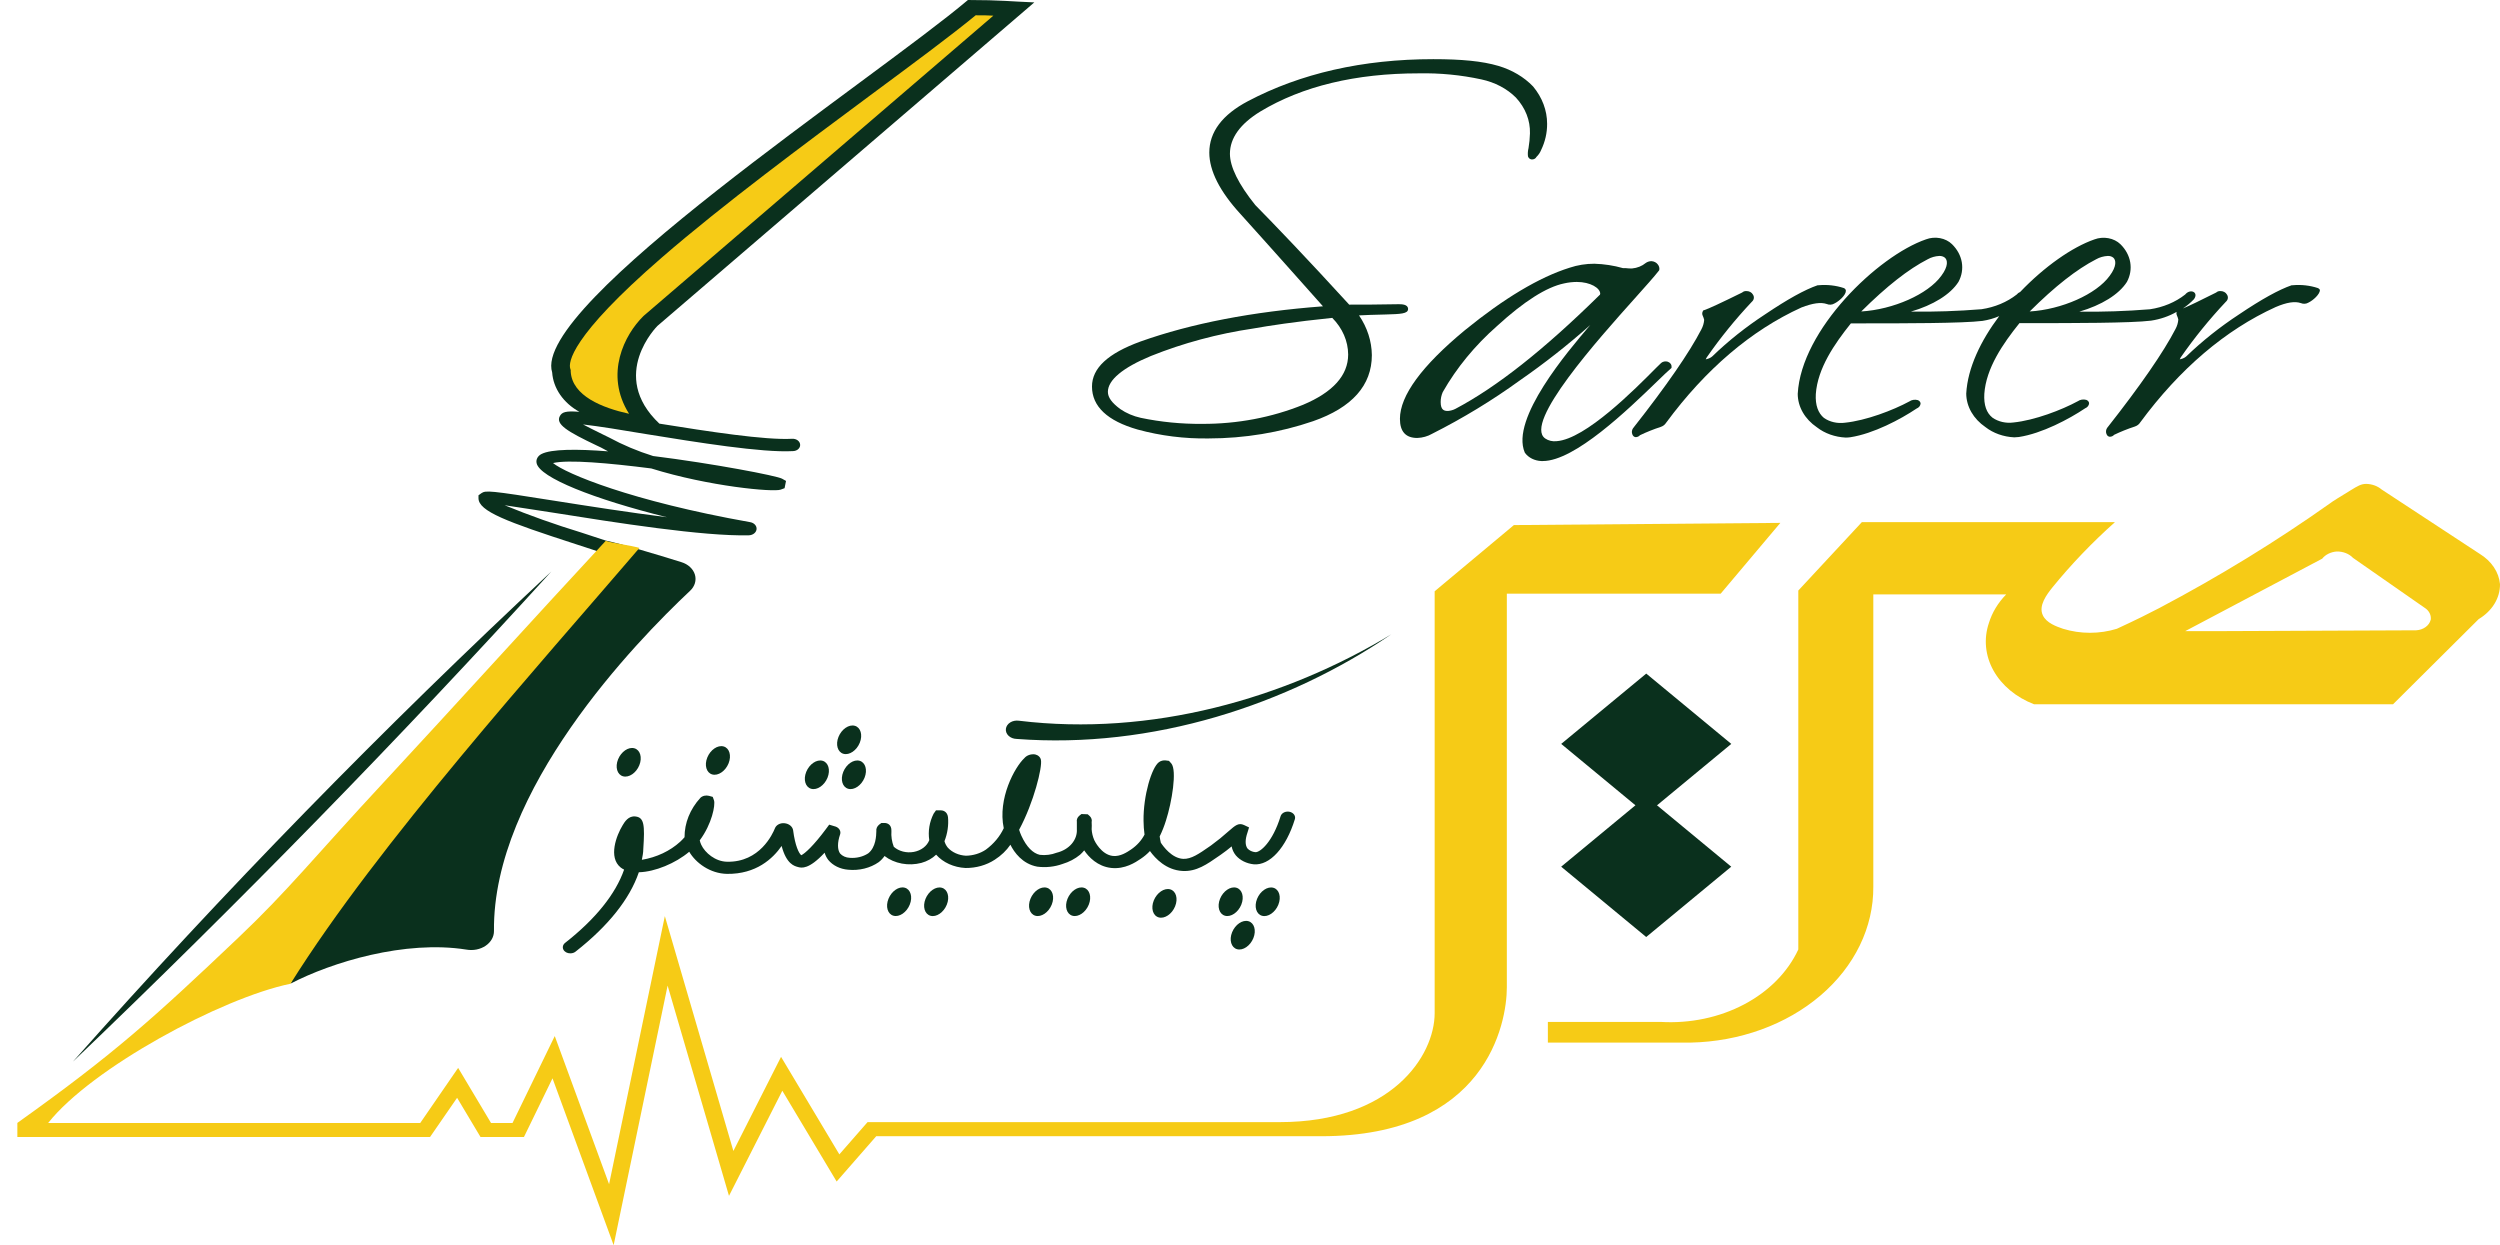 <svg width="1036" height="516" viewBox="0 0 1036 516" fill="none" xmlns="http://www.w3.org/2000/svg">
<path d="M328.313 181.829C317.13 182.462 293.567 178.819 273.236 175.551C251.948 155.432 272.446 135.055 272.446 135.055L428.624 0.99C419.453 0.653 414.663 0 401.11 0C362.029 32.972 219.98 126.302 228.816 154.343C229.044 157.598 230.181 160.766 232.138 163.597C234.095 166.428 236.818 168.845 240.094 170.66C234.299 170.185 232.911 170.838 232.025 172.383C230.133 175.789 234.994 178.779 247.326 184.641L249.05 185.453C250.008 186.007 250.99 186.522 251.996 187.037C239.065 186.027 228.409 186.067 224.386 188.146C223.622 188.535 223.021 189.108 222.661 189.787C222.302 190.466 222.202 191.22 222.374 191.948C223.643 197.889 245.842 206.76 276.397 214.345C260.616 212.365 243.471 209.671 230.037 207.553C202.547 203.176 201.301 203.176 199.458 204.404L198.284 205.255V206.444C198.284 211.87 209.97 216.206 238.658 225.514C241.651 226.484 244.668 227.494 247.638 228.444C226.086 255.634 139.089 361.479 120.387 407.62C137.484 398.728 167.848 389.461 193.303 393.52C194.685 393.763 196.116 393.747 197.489 393.472C198.863 393.196 200.144 392.67 201.238 391.93C202.332 391.191 203.211 390.257 203.811 389.199C204.41 388.141 204.715 386.985 204.702 385.817C204.031 327.458 263.227 266.188 285.952 244.841C286.924 243.941 287.616 242.859 287.968 241.687C288.319 240.516 288.318 239.291 287.967 238.12C287.615 236.949 286.922 235.866 285.949 234.967C284.976 234.068 283.752 233.378 282.384 232.959C272.087 229.751 257.982 225.494 251.014 224.009L240.933 220.702C230.089 217.395 219.466 213.614 209.108 209.374C214.304 210.087 221.68 211.355 228.912 212.404C255.253 216.602 291.388 222.306 310.329 221.83C311.142 221.805 311.915 221.534 312.503 221.07C313.091 220.606 313.453 219.979 313.52 219.309C313.588 218.639 313.357 217.972 312.871 217.433C312.384 216.894 311.676 216.521 310.88 216.385C261.383 207.592 234.467 196.245 229.175 191.889C235.401 190.384 252.331 191.889 269.884 194.126C293.83 201.592 320.578 204.028 323.524 202.899L325.128 202.305L325.727 199.295L324.074 198.364C321.895 197.156 295.818 192.126 270.65 188.978C264.229 186.971 258.094 184.388 252.355 181.274C252.068 181.116 251.301 180.74 250.248 180.245C246.297 178.264 243.519 176.957 241.603 175.888C247.877 176.601 258.126 178.264 267.513 179.848C289.065 183.334 315.813 187.671 328.624 186.938C329.043 186.929 329.455 186.848 329.834 186.701C330.214 186.554 330.553 186.344 330.829 186.084C331.106 185.823 331.314 185.519 331.442 185.189C331.569 184.858 331.613 184.51 331.57 184.165C331.502 183.502 331.124 182.886 330.516 182.45C329.907 182.013 329.117 181.79 328.313 181.829Z" fill="#0A301D"/>
<path d="M1036 242.069C1035.77 239.604 1034.91 237.209 1033.46 235.046C1032.01 232.883 1030.02 231.003 1027.62 229.534L986.909 202.82C985.232 201.393 982.945 200.568 980.539 200.523C978.432 200.523 976.947 201.433 974.146 203.156C969.165 206.206 966.65 207.751 965.788 208.424C943.386 224.305 919.66 238.863 894.787 251.99C891.028 253.97 884.969 257 877.235 260.564C870.038 262.785 862.114 262.785 854.917 260.564C852.235 259.634 848.02 258.188 846.536 254.941C844.692 250.98 848.116 246.425 850.535 243.415C858.309 233.856 866.972 224.812 876.445 216.365H771.56C762.779 225.817 753.999 235.27 745.219 244.722V393.461C740.86 402.857 732.967 410.847 722.701 416.252C712.436 421.657 700.342 424.192 688.202 423.482H641.435V432.056H700.535C720.891 431.641 740.236 424.633 754.406 412.541C768.577 400.449 776.439 384.239 776.301 367.4V246.306H831.378C827.973 249.791 825.522 253.845 824.194 258.188C821.989 264.725 822.662 271.696 826.091 277.86C829.52 284.025 835.484 288.984 842.92 291.853H991.674L1027.16 256.564C1029.93 254.907 1032.17 252.726 1033.71 250.205C1035.25 247.683 1036.03 244.893 1036 242.069ZM1007.26 256.901C1006.97 258.058 1006.22 259.103 1005.14 259.878C1004.06 260.653 1002.7 261.117 1001.28 261.198L921.104 261.535H905.563L962.316 231.514C962.98 230.679 963.863 229.978 964.899 229.464C965.936 228.949 967.099 228.635 968.303 228.543C969.603 228.512 970.894 228.734 972.071 229.191C973.249 229.649 974.279 230.329 975.079 231.177L1005.37 252.287C1006.1 252.883 1006.65 253.61 1006.98 254.41C1007.31 255.21 1007.42 256.062 1007.29 256.901H1007.26Z" fill="#F6CB16"/>
<path d="M627.355 217.592L594.524 245.019V419.818C594.524 437.641 576.541 465.008 530.3 465.008H359.515L347.829 478.375L323.667 437.957L303.912 476.969L275.511 379.638L252.403 490.732L229.893 429.343L212.389 465.364H203.481L189.855 442.532L174.146 465.364H7.192V471.167H178.217L189.424 454.928L199.122 471.167H217.13L228.959 446.849L254.295 516L276.661 408.432L302.092 495.564L324.194 451.998L346.704 489.623L363.107 470.85H530.3H547.542C615.86 470.85 624.433 424.095 624.433 409.184V246.029H713.035L737.771 216.682L627.355 217.592Z" fill="#F6CB16"/>
<path d="M717.425 359.157L682.189 330.018L646.952 359.157L682.189 388.297L717.425 359.157Z" fill="#0A301D"/>
<path d="M717.439 308.273L682.202 279.134L646.965 308.273L682.202 337.413L717.439 308.273Z" fill="#0A301D"/>
<path d="M583.509 128.045C583.509 126.064 580.779 126.064 579.582 126.064C571.033 126.242 564.208 126.242 559.108 126.242C541.124 106.559 527.977 92.895 520.171 84.954C513.226 76.32 509.682 69.112 509.682 63.725C509.682 57.23 513.921 51.349 522.23 46.239C539.735 35.684 561.838 30.397 587.939 30.397C596.666 30.224 605.38 31.064 613.825 32.892C619.46 34.084 624.491 36.727 628.193 40.437C632.12 44.688 634.173 49.921 634.012 55.269C633.957 57.324 633.757 59.373 633.413 61.408C633.148 62.463 633.068 63.543 633.174 64.616C633.174 64.953 633.581 65.963 634.802 66.082C635.21 66.091 635.612 65.995 635.951 65.807C636.29 65.619 636.55 65.348 636.694 65.032C637.545 64.213 638.195 63.264 638.609 62.24C640.3 58.759 641.154 55.04 641.124 51.289C641.125 45.765 639.095 40.371 635.305 35.823C631.571 31.931 626.594 28.982 620.937 27.308C614.256 25.328 605.659 24.516 593.95 24.516C564.711 24.516 538.873 30.457 517.154 41.922C506.521 47.527 501.134 54.695 501.134 63.23C501.134 70.795 505.516 79.409 514.136 88.776C521.464 96.875 528.073 104.321 534.132 111.093C539.208 116.797 543.91 122.077 548.236 126.936C519.093 129.134 493.686 134.025 472.661 141.51C459.108 146.441 452.522 152.56 452.522 160.184C452.522 168.422 458.892 174.423 471.464 178.007C480.943 180.602 490.887 181.847 500.87 181.69C515.72 181.67 530.422 179.242 544.141 174.541C560.305 168.898 568.495 159.689 568.495 147.154C568.43 141.386 566.601 135.725 563.179 130.698C565.573 130.559 569.165 130.441 574.194 130.322C580.396 130.144 583.509 130.045 583.509 128.045ZM459.108 162.382C459.108 157.491 465.262 152.362 476.924 147.53C490.354 142.146 504.616 138.315 519.309 136.144C525.655 135.015 536.454 133.332 552.091 131.728C556.328 136.016 558.653 141.379 558.677 146.917C558.677 155.511 552.403 162.521 540.022 167.729C527.003 173.002 512.685 175.713 498.188 175.65C489.617 175.728 481.069 174.889 472.757 173.155C469.63 172.466 466.721 171.223 464.232 169.511C460.76 166.937 459.108 164.699 459.108 162.382Z" fill="#0A301D"/>
<path d="M692.345 152.758L692.68 152.481V152.065C692.737 151.61 692.613 151.151 692.328 150.759C692.044 150.366 691.612 150.06 691.1 149.887C690.637 149.746 690.135 149.72 689.654 149.811C689.174 149.903 688.736 150.108 688.394 150.402L686.358 152.382C677.594 161.234 657.072 181.948 645.099 182.819C644.249 182.923 643.383 182.877 642.557 182.682C641.731 182.487 640.965 182.149 640.31 181.69C631.234 175.254 662.508 140.342 677.546 123.549C682.024 118.539 685.592 114.559 687.46 112.143L687.604 111.905C687.771 111.065 687.53 110.203 686.933 109.509C686.658 109.144 686.282 108.837 685.837 108.614C685.392 108.39 684.89 108.256 684.371 108.222C683.486 108.23 682.634 108.505 681.976 108.994C680.459 110.258 678.465 111.055 676.325 111.252C675.444 111.277 674.561 111.23 673.691 111.113H672.565C668.745 110.025 664.75 109.411 660.712 109.291C657.199 109.285 653.718 109.844 650.463 110.935C637.819 114.896 623.188 123.688 607.024 136.857C589.184 151.61 580.132 163.967 580.132 173.571C580.132 178.839 582.527 181.492 587.316 181.492C589.516 181.409 591.641 180.812 593.447 179.769C606.28 173.287 618.417 165.907 629.725 157.709C640.066 150.538 649.856 142.839 659.036 134.659L658.772 134.956C649.768 145.511 625.87 173.512 631.857 187.512L632 187.73C632.709 188.696 633.693 189.504 634.865 190.084C636.038 190.664 637.365 190.998 638.729 191.057H639.328C652.57 191.057 674.601 169.769 686.526 158.244C689.088 155.768 691.124 153.788 692.345 152.758ZM600.056 170.304C598.523 170.304 597.015 170.007 597.015 166.6C597.005 165.196 597.297 163.802 597.877 162.481C603.589 152.44 611.177 143.204 620.362 135.114C631.521 124.896 640.86 118.955 648.14 117.45C649.856 117.057 651.627 116.85 653.408 116.836C659.131 116.836 663.13 119.411 663.13 121.727C663.135 121.864 663.097 121.998 663.022 122.12C662.947 122.241 662.836 122.344 662.699 122.421C639.735 144.996 620.219 160.402 603.121 169.432C602.193 169.912 601.144 170.21 600.056 170.304Z" fill="#0A301D"/>
<path d="M757.024 125.985C757.513 126.197 758.064 126.29 758.615 126.255C759.165 126.22 759.693 126.058 760.137 125.787C762.077 124.876 764.926 122.302 764.926 120.559C764.937 120.364 764.892 120.169 764.797 119.991C764.701 119.812 764.557 119.654 764.376 119.529L764.088 119.371C760.776 118.282 757.191 117.881 753.648 118.203H753.241C747.901 120.044 740.788 123.985 731.497 130.243C723.527 135.45 716.189 141.286 709.586 147.669C709.025 148.159 708.326 148.527 707.551 148.738C707.325 148.811 707.093 148.871 706.857 148.917C706.966 148.637 707.102 148.366 707.264 148.105C712.834 140.078 719.075 132.382 725.942 125.074C726.405 124.679 726.701 124.169 726.783 123.622C726.865 123.076 726.729 122.522 726.397 122.044C726.165 121.605 725.778 121.233 725.287 120.979C724.795 120.724 724.222 120.599 723.643 120.618C723.327 120.604 723.012 120.651 722.721 120.754C722.43 120.857 722.172 121.014 721.967 121.213C713.178 125.549 707.91 127.985 706.282 128.5L705.851 128.619L705.659 128.955C705.492 129.267 705.405 129.604 705.405 129.946C705.405 130.287 705.492 130.624 705.659 130.936C705.898 131.463 706.083 132.006 706.21 132.56C706.106 133.927 705.708 135.268 705.037 136.52C700.128 146.025 690.669 159.768 676.708 177.492C676.464 177.865 676.313 178.274 676.264 178.696C676.214 179.117 676.268 179.543 676.421 179.947C676.708 180.799 677.283 181.076 677.714 181.136H678.025C678.337 181.108 678.638 181.025 678.907 180.892C679.175 180.758 679.406 180.578 679.582 180.363C682.323 179.045 685.181 177.9 688.13 176.937C689.119 176.625 689.931 176.017 690.405 175.234C706.809 152.996 725.702 136.896 746.536 127.411C751.181 125.629 754.558 125.134 757.024 125.985Z" fill="#0A301D"/>
<path d="M960.807 119.529L960.52 119.371C957.208 118.282 953.623 117.881 950.08 118.203H949.672C944.356 120.044 937.22 123.985 927.929 130.243C919.97 135.46 912.633 141.295 906.018 147.669C905.461 148.163 904.761 148.531 903.983 148.738C903.757 148.811 903.525 148.871 903.288 148.917C903.398 148.637 903.534 148.366 903.695 148.105C909.266 140.078 915.507 132.382 922.374 125.074C922.837 124.679 923.133 124.169 923.215 123.622C923.297 123.076 923.161 122.522 922.829 122.044C922.597 121.605 922.21 121.233 921.719 120.979C921.227 120.724 920.654 120.599 920.075 120.618C919.759 120.604 919.443 120.651 919.153 120.754C918.862 120.857 918.604 121.014 918.399 121.213C911.789 124.539 907.24 126.738 904.605 127.827C906.292 126.686 907.826 125.398 909.179 123.985C910.281 122.44 909.778 121.391 908.988 120.975C908.197 120.559 906.737 120.599 905.515 122.064C901.481 125.234 896.41 127.355 890.932 128.163C881.208 128.948 871.439 129.278 861.67 129.153C870.865 126.46 878.073 122.044 881.401 116.816C882.769 114.264 883.24 111.446 882.762 108.683C882.283 105.92 880.874 103.324 878.695 101.192C877.405 99.936 875.655 99.064 873.709 98.706C871.764 98.349 869.731 98.526 867.92 99.212C858.796 102.36 847.182 110.479 837.149 120.995C836.572 121.233 836.084 121.596 835.736 122.044C831.689 125.211 826.612 127.331 821.129 128.144C811.405 128.929 801.635 129.259 791.866 129.134C801.085 126.44 808.269 122.024 811.598 116.797C812.971 114.246 813.445 111.426 812.967 108.662C812.488 105.898 811.076 103.302 808.892 101.172C807.604 99.914 805.853 99.039 803.907 98.681C801.961 98.324 799.927 98.503 798.116 99.192C778.193 106.063 746.392 136.659 744.979 163.214C744.988 165.866 745.705 168.484 747.079 170.881C748.453 173.277 750.451 175.393 752.929 177.076C756.187 179.62 760.429 181.129 764.902 181.334C765.529 181.329 766.153 181.282 766.77 181.195C776.349 179.73 787.58 173.769 794.213 169.313C794.704 169.12 795.12 168.817 795.416 168.44C795.712 168.062 795.876 167.624 795.889 167.175C795.864 166.882 795.745 166.601 795.542 166.36C795.34 166.12 795.062 165.929 794.74 165.808C794.145 165.64 793.508 165.602 792.891 165.7C792.273 165.797 791.697 166.025 791.22 166.363C784.491 170.007 773.284 174.284 764.543 175.175C763.007 175.382 761.436 175.313 759.935 174.971C758.435 174.629 757.042 174.023 755.851 173.195C753.456 171.214 752.211 167.927 752.474 163.293C753.217 152.64 760.185 142.52 767.01 134.005H771.799C788.346 134.005 813.394 134.005 821.56 132.975C823.972 132.602 826.304 131.935 828.48 130.995C820.841 141.154 815.381 152.461 814.807 163.115C814.828 165.766 815.551 168.38 816.925 170.775C818.298 173.169 820.289 175.286 822.757 176.977C826.014 179.521 830.256 181.03 834.73 181.235C835.364 181.229 835.996 181.182 836.622 181.096C846.2 179.631 857.407 173.67 864.064 169.214C864.551 169.018 864.962 168.714 865.254 168.337C865.545 167.96 865.705 167.523 865.717 167.076C865.692 166.783 865.572 166.502 865.37 166.261C865.167 166.021 864.89 165.83 864.567 165.709C863.973 165.541 863.335 165.503 862.718 165.601C862.101 165.698 861.525 165.926 861.047 166.264C854.342 169.908 843.135 174.185 834.395 175.076C832.859 175.285 831.287 175.216 829.786 174.874C828.285 174.532 826.892 173.925 825.702 173.096C823.188 171.115 822.038 167.828 822.302 163.194C823.044 152.541 830.013 142.421 836.861 133.906H841.65C858.197 133.906 883.245 133.906 891.387 132.876C895.198 132.305 898.816 131.063 901.995 129.233C901.856 129.748 901.906 130.286 902.139 130.777C902.378 131.305 902.562 131.848 902.69 132.401C902.596 133.77 902.199 135.112 901.516 136.362C896.607 145.847 887.149 159.61 873.188 177.334C872.944 177.706 872.793 178.115 872.743 178.537C872.694 178.959 872.747 179.385 872.901 179.789C873.188 180.641 873.763 180.918 874.194 180.977H874.505C874.817 180.95 875.117 180.867 875.386 180.733C875.655 180.6 875.886 180.42 876.061 180.205C878.803 178.886 881.66 177.741 884.61 176.779C885.599 176.466 886.411 175.859 886.885 175.076C903.288 152.838 922.182 136.738 943.015 127.252C947.637 125.272 951.013 124.757 953.48 125.609C953.969 125.82 954.52 125.914 955.071 125.879C955.621 125.844 956.149 125.682 956.593 125.411C958.557 124.5 961.382 121.925 961.382 120.183C961.282 119.919 961.08 119.689 960.807 119.529ZM804.486 114.282C798.954 121.945 784.515 128.282 771.296 129.074C781.809 118.638 790.836 111.549 798.858 107.43C800.278 106.627 801.932 106.155 803.648 106.063C804.058 106.045 804.469 106.095 804.856 106.211C805.243 106.327 805.597 106.505 805.899 106.737C807.12 107.707 807.479 110.281 804.486 114.282ZM874.265 114.282C868.734 121.945 854.318 128.282 841.1 129.074C851.588 118.638 860.64 111.549 868.662 107.43C870.081 106.627 871.736 106.155 873.451 106.063C873.862 106.043 874.274 106.092 874.661 106.208C875.048 106.323 875.402 106.504 875.702 106.737C876.9 107.707 877.259 110.281 874.265 114.282Z" fill="#0A301D"/>
<path d="M260.688 171.472C249.529 169.016 237.125 164.046 236.503 154.026V153.372L236.311 152.758C235.569 150.323 236.048 139.827 274.314 106.677C299.577 84.775 333.389 59.725 360.521 39.586C378.432 26.338 394.046 14.773 404.318 6.337C407.12 6.337 409.515 6.337 411.646 6.495L266.795 130.837L266.603 131.015C258.868 138.619 250.32 155.036 260.688 171.472Z" fill="#F6CB16"/>
<path d="M228.504 236.801C165.406 306.23 98.883 374.272 30.229 439.938C92.489 369.691 158.581 301.979 228.504 236.801Z" fill="#0A301D"/>
<path d="M236.311 395.065C235.697 395.071 235.095 394.923 234.585 394.641C234.074 394.359 233.679 393.955 233.451 393.484C233.223 393.012 233.173 392.495 233.307 391.999C233.441 391.504 233.754 391.054 234.204 390.708C246.823 380.807 255.109 370.47 258.629 360.37C258.111 360.118 257.629 359.82 257.192 359.479C251.996 355.281 255.444 346.211 258.006 342.013C258.797 340.686 260.401 337.954 263.394 338.35C266.914 338.805 267.25 341.795 266.579 351.855C266.579 353.34 266.268 354.825 265.981 356.311C272.113 355.276 277.685 352.646 281.881 348.805C282.52 348.213 283.12 347.591 283.677 346.944C283.651 341.068 285.946 335.345 290.214 330.646C290.641 330.223 291.212 329.916 291.852 329.764C292.492 329.613 293.173 329.623 293.806 329.795L295.363 330.23L295.889 331.696C296.488 333.577 295.051 341.419 289.975 348.231C290.112 348.86 290.321 349.476 290.597 350.073C292.154 353.42 296.44 357.024 301.277 357.103C314.855 357.4 320.219 345.538 321.129 343.241C321.385 342.571 321.914 341.996 322.626 341.613C323.337 341.23 324.188 341.063 325.032 341.142C325.956 341.214 326.822 341.547 327.484 342.084C328.147 342.621 328.566 343.33 328.672 344.092C329.51 350.568 331.067 353.637 332.048 354.41C333.533 353.717 337.149 350.449 342.226 343.617L343.615 341.736L346.32 342.548C347.04 342.817 347.62 343.291 347.954 343.883C348.287 344.475 348.354 345.147 348.14 345.776C346.967 349.162 346.991 352.113 348.14 353.697C348.603 354.218 349.199 354.648 349.886 354.957C350.574 355.265 351.335 355.443 352.115 355.479C354.862 355.707 357.608 355.047 359.778 353.637C362.987 351.122 363.107 346.271 363.155 344.429C363.092 343.947 363.158 343.459 363.348 343.001C363.539 342.542 363.849 342.124 364.256 341.775L365.238 341.043H366.555C367.657 341.043 369.501 341.657 369.405 344.37C369.244 346.579 369.577 348.795 370.387 350.905C371.426 351.829 372.74 352.512 374.198 352.885C375.656 353.257 377.207 353.307 378.696 353.028C380.185 352.749 381.559 352.152 382.681 351.296C383.803 350.441 384.633 349.356 385.09 348.152C384.529 344.435 385.148 340.661 386.886 337.201L387.867 335.815H389.927C390.885 335.815 392.537 336.35 392.848 338.587C393.153 341.968 392.657 345.365 391.387 348.588C391.642 349.534 392.105 350.433 392.752 351.241C393.641 352.219 394.776 353.027 396.078 353.608C397.38 354.189 398.819 354.53 400.296 354.608C403.303 354.55 406.202 353.665 408.533 352.093C411.827 349.659 414.372 346.611 415.956 343.201C413.37 330.924 420.53 317.874 424.481 314.19C424.966 313.601 425.647 313.139 426.441 312.862C427.236 312.584 428.11 312.502 428.959 312.626C429.58 312.77 430.137 313.06 430.562 313.461C430.987 313.862 431.262 314.356 431.354 314.883C432.024 317.854 428.432 332.508 422.326 343.855C422.579 344.694 422.891 345.521 423.26 346.33C425.391 350.984 428.049 353.618 430.923 354.251C433.283 354.52 435.687 354.217 437.843 353.38C440.377 352.771 442.586 351.47 444.112 349.69C445.638 347.911 446.391 345.756 446.249 343.578C446.249 342.31 446.249 341.261 446.249 340.587C446.171 340.143 446.215 339.691 446.377 339.262C446.538 338.834 446.814 338.441 447.182 338.112L448.14 337.34L450.75 337.439L451.636 338.231C451.971 338.57 452.211 338.965 452.34 339.39C452.468 339.814 452.481 340.257 452.379 340.686C452.445 341.669 452.445 342.654 452.379 343.637C452.47 345.171 452.833 346.685 453.456 348.132C453.576 348.39 456.306 354.172 461.191 354.707C464.256 355.024 467.058 353.142 468.71 352.033C471.142 350.374 473.056 348.255 474.29 345.855C474.035 343.967 473.9 342.07 473.883 340.171C473.739 329.636 477.283 317.973 480.276 315.834C480.653 315.554 481.099 315.346 481.582 315.223C482.066 315.1 482.576 315.065 483.078 315.121L484.419 315.299L485.401 316.388C487.795 319.299 485.64 332.349 483.174 340.033C482.484 342.277 481.612 344.48 480.564 346.627C480.683 347.498 480.851 348.35 481.043 349.202C482.072 350.786 485.592 355.657 490.31 355.915C493.614 356.073 496.919 353.776 501.134 350.845L501.876 350.33C504.444 348.459 506.89 346.476 509.203 344.389C511.909 342.033 513.274 340.845 515.525 341.894L517.609 342.884L516.962 344.984C515.932 347.974 515.956 350.251 516.962 351.617C517.351 352.037 517.837 352.388 518.392 352.65C518.947 352.912 519.56 353.079 520.195 353.142C522.182 353.301 527.379 348.984 530.683 338.231C530.781 337.91 530.954 337.607 531.193 337.342C531.431 337.076 531.731 336.851 532.074 336.681C532.418 336.511 532.799 336.399 533.195 336.35C533.591 336.302 533.995 336.318 534.383 336.399C534.771 336.48 535.137 336.623 535.458 336.82C535.78 337.018 536.051 337.265 536.257 337.549C536.462 337.834 536.599 338.148 536.657 338.476C536.716 338.803 536.696 339.137 536.598 339.459C532.958 351.34 526.205 358.727 519.572 358.172C518.088 358.017 516.658 357.608 515.376 356.971C514.094 356.333 512.986 355.481 512.125 354.469C511.222 353.35 510.633 352.078 510.401 350.746C509.036 351.875 507.527 353.063 505.947 354.152L505.204 354.667C500.128 358.192 495.817 361.261 489.999 360.925C483.294 360.548 478.792 355.816 476.541 352.667C475.417 353.873 474.123 354.963 472.685 355.915C470.578 357.34 466.172 360.291 460.497 359.677C454.821 359.063 451.134 355.142 449.29 352.39C448.778 353.036 448.201 353.646 447.566 354.212C445.505 355.909 443.02 357.213 440.286 358.034C437.003 359.213 433.382 359.597 429.845 359.143C423.691 358.014 420.267 353.202 418.71 350.053C417.07 352.463 414.863 354.577 412.221 356.271C408.777 358.529 404.499 359.738 400.104 359.697C397.709 359.574 395.377 359.015 393.274 358.06C391.171 357.105 389.349 355.777 387.939 354.172C386.318 355.747 384.206 356.925 381.833 357.578C379.21 358.27 376.411 358.371 373.725 357.869C371.04 357.368 368.564 356.283 366.555 354.726C365.911 355.663 365.104 356.517 364.161 357.261C362.417 358.481 360.388 359.391 358.2 359.933C356.012 360.474 353.712 360.637 351.445 360.41C349.799 360.275 348.209 359.841 346.789 359.14C345.369 358.438 344.154 357.485 343.231 356.35C342.533 355.429 342.024 354.419 341.723 353.36C335.161 360.41 332.144 359.697 330.707 359.301C329.271 358.905 325.918 358.192 323.907 350.568C320.267 355.816 313.322 362.291 301.277 362.133C294.285 362.014 288.322 357.598 285.617 352.964C279.941 357.756 271.416 361.281 264.855 361.459H264.735C260.976 372.529 252.068 383.718 238.538 394.332C238.246 394.572 237.898 394.761 237.515 394.887C237.133 395.013 236.723 395.074 236.311 395.065Z" fill="#0A301D"/>
<path d="M356.291 307.79C357.585 304.585 356.661 301.441 354.227 300.769C351.793 300.098 348.772 302.152 347.478 305.357C346.184 308.563 347.107 311.706 349.541 312.378C351.975 313.05 354.997 310.996 356.291 307.79Z" fill="#0A301D"/>
<path d="M301.916 316.346C303.21 313.14 302.286 309.997 299.852 309.325C297.419 308.653 294.397 310.707 293.103 313.913C291.809 317.118 292.733 320.262 295.166 320.933C297.6 321.605 300.622 319.551 301.916 316.346Z" fill="#0A301D"/>
<path d="M264.939 317.109C266.233 313.903 265.309 310.76 262.875 310.088C260.441 309.416 257.42 311.47 256.126 314.676C254.832 317.881 255.756 321.025 258.189 321.696C260.623 322.368 263.645 320.314 264.939 317.109Z" fill="#0A301D"/>
<path d="M342.92 322.287C344.214 319.082 343.29 315.938 340.857 315.266C338.423 314.595 335.401 316.649 334.107 319.854C332.813 323.06 333.737 326.203 336.171 326.875C338.604 327.547 341.626 325.493 342.92 322.287Z" fill="#0A301D"/>
<path d="M358.269 322.287C359.563 319.081 358.639 315.938 356.205 315.266C353.772 314.594 350.75 316.648 349.456 319.854C348.162 323.059 349.086 326.203 351.519 326.875C353.953 327.546 356.975 325.492 358.269 322.287Z" fill="#0A301D"/>
<path d="M377.001 374.889C378.295 371.683 377.372 368.54 374.938 367.868C372.504 367.196 369.482 369.25 368.188 372.456C366.894 375.661 367.818 378.805 370.252 379.476C372.686 380.148 375.707 378.094 377.001 374.889Z" fill="#0A301D"/>
<path d="M392.35 374.908C393.644 371.703 392.72 368.559 390.287 367.887C387.853 367.216 384.831 369.27 383.537 372.475C382.243 375.681 383.167 378.824 385.601 379.496C388.034 380.168 391.056 378.114 392.35 374.908Z" fill="#0A301D"/>
<path d="M435.83 374.896C437.124 371.69 436.2 368.547 433.766 367.875C431.333 367.204 428.311 369.258 427.017 372.463C425.723 375.669 426.647 378.812 429.08 379.484C431.514 380.156 434.536 378.102 435.83 374.896Z" fill="#0A301D"/>
<path d="M451.186 374.897C452.48 371.691 451.556 368.548 449.123 367.876C446.689 367.204 443.667 369.258 442.373 372.464C441.079 375.669 442.003 378.813 444.437 379.484C446.87 380.156 449.892 378.102 451.186 374.897Z" fill="#0A301D"/>
<path d="M514.395 374.893C515.689 371.687 514.765 368.544 512.332 367.872C509.898 367.2 506.876 369.254 505.582 372.46C504.288 375.665 505.212 378.808 507.646 379.48C510.08 380.152 513.101 378.098 514.395 374.893Z" fill="#0A301D"/>
<path d="M529.744 374.912C531.038 371.706 530.114 368.563 527.681 367.891C525.247 367.219 522.225 369.274 520.931 372.479C519.637 375.685 520.561 378.828 522.995 379.5C525.428 380.172 528.45 378.118 529.744 374.912Z" fill="#0A301D"/>
<path d="M486.964 375.586C488.272 372.375 487.356 369.222 484.919 368.543C482.482 367.864 479.446 369.916 478.138 373.127C476.83 376.337 477.746 379.49 480.183 380.169C482.621 380.848 485.657 378.796 486.964 375.586Z" fill="#0A301D"/>
<path d="M519.396 388.761C520.69 385.556 519.766 382.413 517.333 381.741C514.899 381.069 511.877 383.123 510.583 386.329C509.289 389.534 510.213 392.677 512.647 393.349C515.081 394.021 518.102 391.967 519.396 388.761Z" fill="#0A301D"/>
<path d="M576.541 262.862C533.677 292.09 477.57 310.507 421.249 306.21C420.619 306.191 420 306.065 419.431 305.841C418.862 305.616 418.356 305.297 417.942 304.903C417.529 304.51 417.218 304.05 417.028 303.553C416.839 303.056 416.775 302.532 416.841 302.013C416.907 301.495 417.101 300.993 417.411 300.539C417.721 300.085 418.141 299.689 418.644 299.375C419.147 299.061 419.723 298.836 420.336 298.714C420.949 298.592 421.585 298.575 422.206 298.665C476.948 305.319 532.36 289.615 576.541 262.862Z" fill="#0A301D"/>
<path d="M7.145 465.364C47.422 436.65 63.778 421.798 98.811 388.53C119.357 369.064 130.492 354.865 158.677 324.547C188.466 292.447 221.225 256.228 251.014 224.127C255.516 225.454 260.449 225.751 264.975 227.078C223.763 275.218 156.498 349.855 120.387 407.659C91.651 413.6 37.844 442.71 19.956 465.364C13.035 465.364 17.92 465.364 7.145 465.364Z" fill="#F6CB16"/>
</svg>
